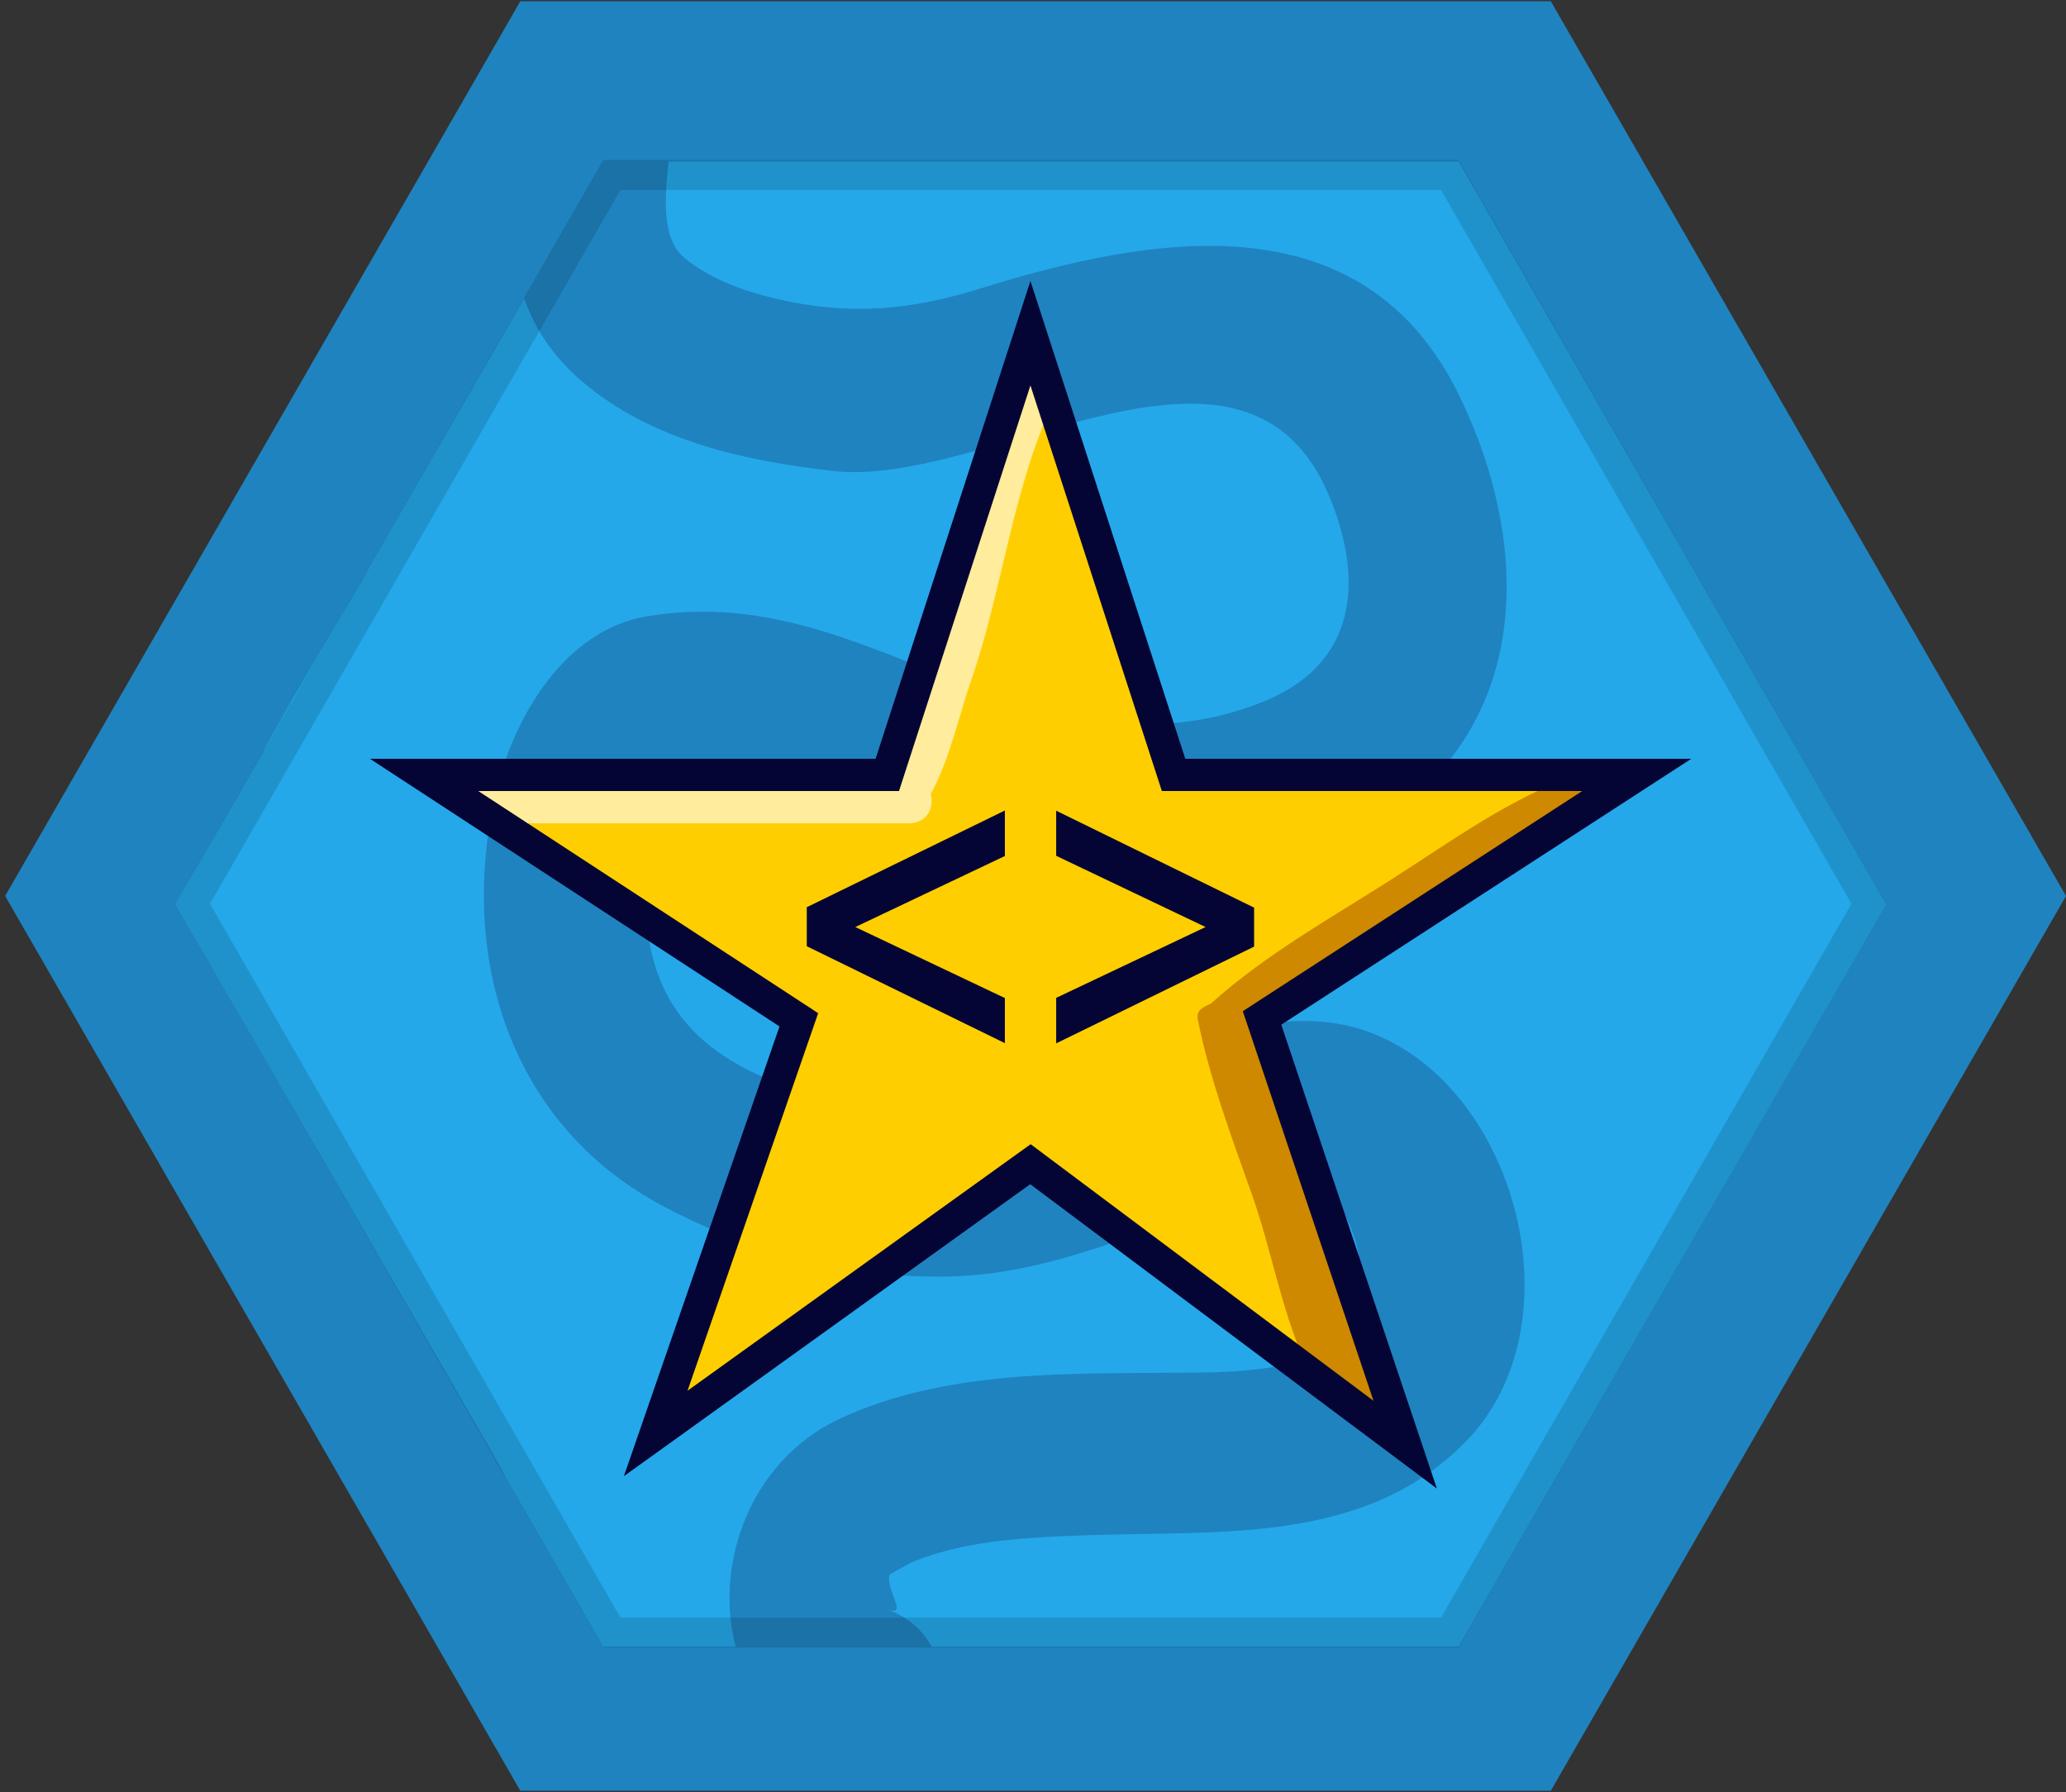 <?xml version="1.0" encoding="utf-8"?>
<!-- Generator: Adobe Illustrator 16.0.0, SVG Export Plug-In . SVG Version: 6.00 Build 0)  -->
<!DOCTYPE svg PUBLIC "-//W3C//DTD SVG 1.1//EN" "http://www.w3.org/Graphics/SVG/1.1/DTD/svg11.dtd">
<svg version="1.1" id="Layer_11" xmlns="http://www.w3.org/2000/svg" xmlns:xlink="http://www.w3.org/1999/xlink" x="0px" y="0px"
	 width="128px" height="111px" viewBox="0 0 128 111" enable-background="new 0 0 128 111" xml:space="preserve">
<rect x="0" y="0" width="128" height="111" fill="#333333" stroke="none"/>
<g>
	<polygon fill="#1F83BF" points="32.239,110.926 0.319,55.5 32.239,0.074 96.08,0.074 128,55.5 96.08,110.926 	"/>
</g>
<g>
	<polygon fill="#24A8EA" points="116.849,56 90.364,102 37.367,102 31.362,91.574 31.243,91.327 31.183,91.204 31.123,91.087 
		30.504,90.004 29.407,88.102 29.347,88.001 28.769,87 26.464,83 25.308,81 24.15,79 23.651,78.14 23.572,78 21.268,74 19.532,71 
		19.323,70.64 18.375,69 17.587,67.63 16.909,66.46 15.492,64 14.335,62 13.786,61.05 13.756,61 13.188,60 12.928,59.55 12.609,59 
		10.874,56 11.083,55.63 13.138,52.08 14.704,49.37 14.784,49.23 16.081,46.98 16.09,46.97 16.35,46.51 16.479,46.215 18.295,43 
		18.305,43 21.268,37.935 22.265,36.228 22.415,35.984 22.993,34.937 37.367,10 90.364,10 	"/>
</g>
<g>
	<path fill="#1F83BF" d="M85.142,64.051c-4.9-1.977-10.236,0.065-14.885,1.833c-6.497,2.47-12.265,4.119-19.184,2.158
		c-5.31-1.505-9.655-3.78-10.79-9.413c-0.428-2.126-0.297-4.704,0.052-6.83c0.596-3.625,2.375-4.501,5.953-3.79
		c6.528,1.298,12.205,5.238,18.816,6.462c5.981,1.107,12.756,0.278,18.259-2.376c11.23-5.415,12.05-17.246,7.062-27.554
		c-5.961-12.32-19.087-9.976-29.736-6.656c-4.331,1.35-8.073,1.664-12.492,0.645c-2.027-0.467-4.163-1.213-5.792-2.551
		c-1.966-1.616-0.842-5.986-0.758-8.229c0.243-6.451-9.733-6.428-9.975,0c-0.232,6.188-0.611,11.774,4.608,16.062
		c4.301,3.533,9.938,4.746,15.327,5.361c9.604,1.097,25.61-11.021,30.794,1.673c2.153,5.274,1.563,10.312-4.093,12.602
		c-7.036,2.849-13.679,0.929-20.374-1.769c-5.981-2.411-11.325-4.591-17.864-3.5c-5.159,0.86-8.291,6.369-9.355,10.962
		c-2.368,10.224,0.945,20.573,10.364,25.569c5.526,2.931,11.763,4.556,18.011,4.349c6.337-0.21,11.999-3.02,17.887-4.997
		c1.853-0.622,4.291-1.622,5.715,0.232c1.373,1.788,1.753,3.999,1.702,6.188c-0.107,4.539-7.888,4.519-10.935,4.547
		c-7.097,0.066-14.812-0.218-21.399,2.837c-8.821,4.09-9.552,17.947,0.229,21.455c6.072,2.178,8.662-7.487,2.651-9.643
		c1.417,0.508-0.082-1.146,0.172-2.143c0.001-0.004,1.262-0.72,1.511-0.818c3.378-1.349,7.182-1.492,10.767-1.621
		c8.185-0.295,17.183,0.589,23.441-5.821C97.795,82.146,94.086,67.66,85.142,64.051z"/>
</g>
<g>
	<polygon fill="#FFCE00" points="63.841,20.639 72.71,48 101.405,48 78.19,63.054 87.059,89.487 63.841,72.114 40.625,88.793 
		49.492,63.17 26.276,48 54.973,48 	"/>
</g>
<g>
	<path fill="#FFEC9C" d="M62.965,22.827c-1.858,3.703-2.657,7.665-3.691,11.648c-0.78,3.005-1.649,5.844-2.68,8.773
		C56.201,44.362,55.588,47,54.75,48H28.928c-0.95,0-1.442,0.681-1.487,1.394c0.242,0.096,0.466,0.243,0.654,0.442
		c0.212,0.225,0.436,0.438,0.676,0.631c0.073,0.045,0.391,0.271,0.432,0.298c0.122,0.079,0.245,0.157,0.367,0.235h26.708
		c1.156,0,1.614-0.951,1.385-1.814c1.165-2.089,1.836-5.133,2.435-6.832c2.083-5.913,2.626-12.416,5.452-18.045
		C66.414,22.586,63.833,21.098,62.965,22.827z"/>
</g>
<g>
	<path fill="#CE8900" d="M97.774,47.971c-4.146,1.411-7.881,4.15-11.547,6.491c-3.804,2.429-7.758,4.619-11.141,7.645
		c-0.013,0.012-0.018,0.025-0.03,0.037c-0.422,0.213-0.969,0.373-0.845,1.003c0.695,3.536,2.079,7.268,3.327,10.77
		c1.223,3.432,1.813,7.093,3.299,10.425c0.262,0.588,0.723,0.804,1.192,0.774c0.214,0.568,0.425,1.14,0.651,1.7
		c0.715,1.769,3.611,0.996,2.886-0.797c-1.451-3.586-2.566-7.339-3.846-10.993c-1.313-3.746-1.456-7.729-2.639-11.507
		c-0.072-0.231-0.181-0.421-0.315-0.572c2.413-1.9,5.052-3.508,7.673-5.097c3.908-2.369,7.756-5.498,12.129-6.986
		C100.387,50.245,99.607,47.347,97.774,47.971z"/>
</g>
<g>
	<g>
		<path fill="#050535" d="M62.258,50.204v2.819l-9.267,4.4l9.267,4.399v2.794l-12.274-6.005v-2.415L62.258,50.204z"/>
	</g>
	<g>
		<path fill="#050535" d="M65.436,64.629v-2.818l9.255-4.388l-9.255-4.412v-2.794l12.262,6.005v2.414L65.436,64.629z"/>
	</g>
</g>
<g>
	<path fill="#050535" d="M89.022,92.205L63.829,73.354L38.653,91.439l9.641-27.858L22.918,47h31.33l9.593-29.597L73.435,47h31.35
		L79.383,63.472L89.022,92.205z M63.854,70.875L85.095,86.77l-8.097-24.134L98.026,49H71.984l-8.143-25.125L55.698,49H29.633
		L50.69,62.759l-8.094,23.388L63.854,70.875z"/>
</g>
<g opacity="0.13">
	<g>
		<path d="M90.358,9.911H37.371L10.878,55.984l26.493,46.073h52.987l26.495-46.073L90.358,9.911z M89.281,100.194H38.439
			l-25.427-44.21l25.427-44.211h50.842l25.426,44.211L89.281,100.194z"/>
	</g>
</g>
</svg>
